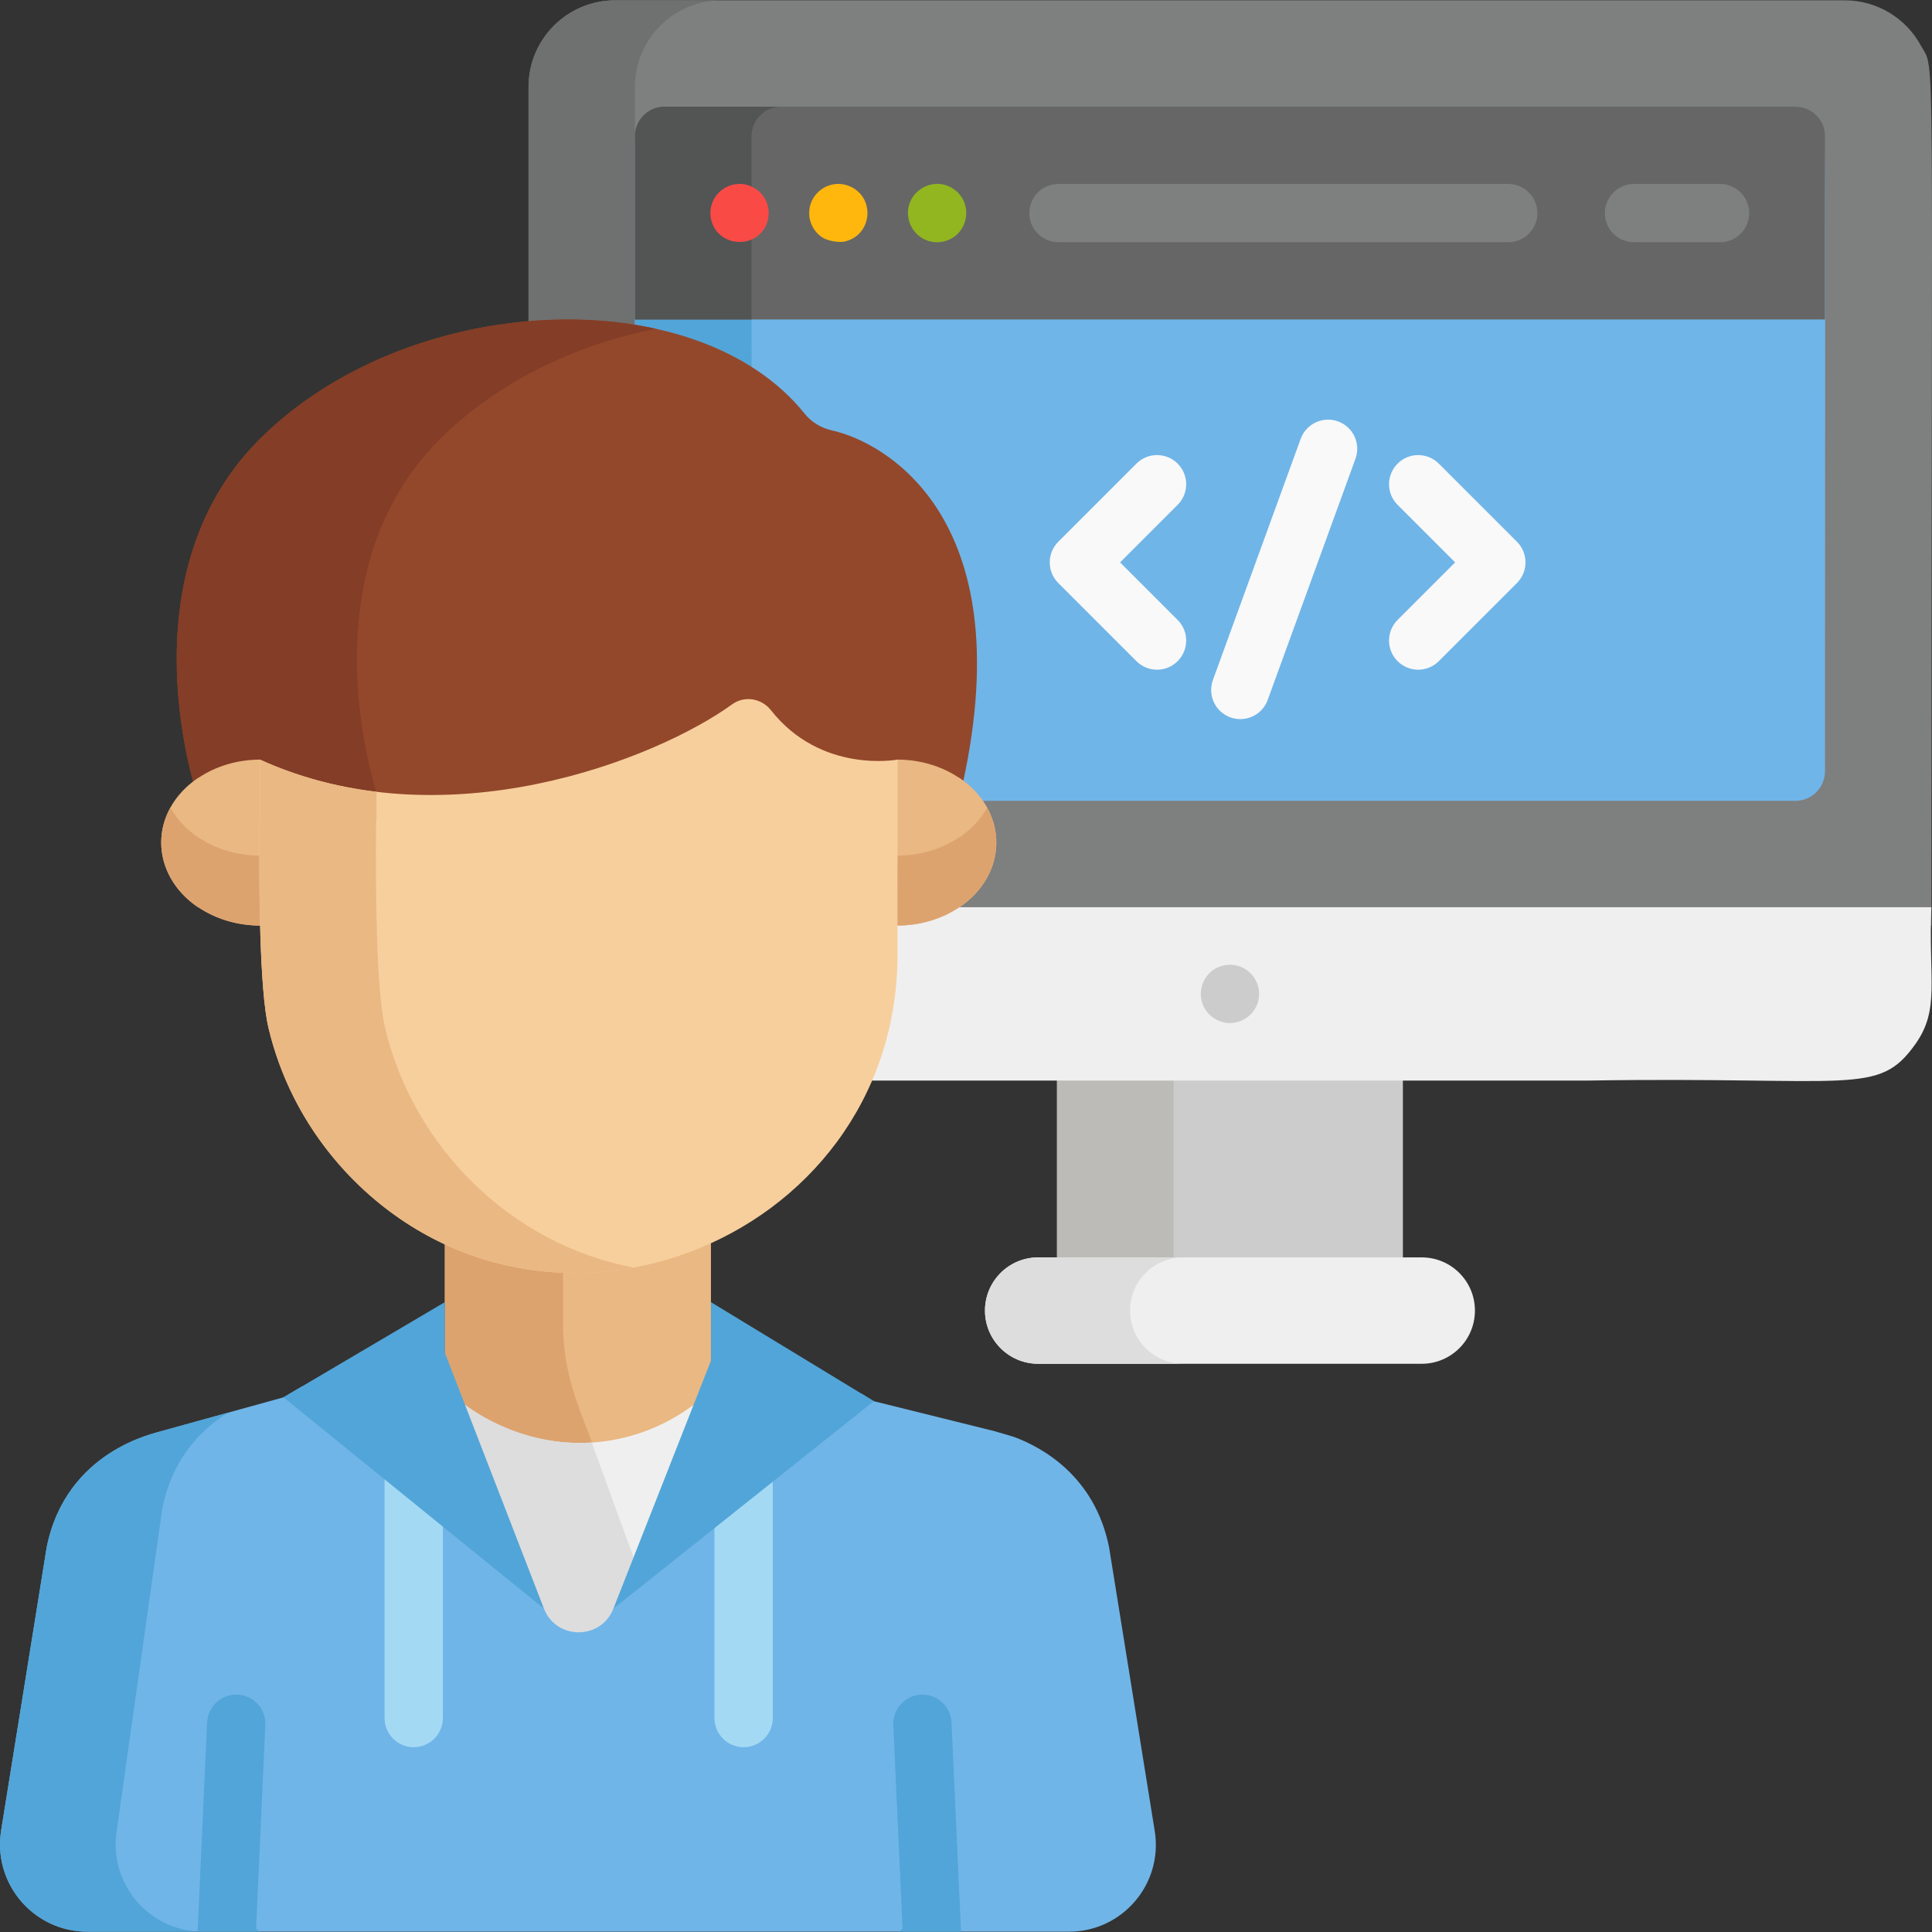 <?xml version="1.0" encoding="iso-8859-1"?>
<!-- Generator: Adobe Illustrator 19.0.0, SVG Export Plug-In . SVG Version: 6.00 Build 0)  -->
<svg version="1.1" id="Capa_1" xmlns="http://www.w3.org/2000/svg" xmlns:xlink="http://www.w3.org/1999/xlink" x="0px" y="0px"
	 viewBox="0 0 511.999 511.999" style="enable-background:new 0 0 511.999 511.999;" xml:space="preserve">
<rect x="0" y="0" width="511.999" height="511.999" fill="#333333" stroke="none"/>
<rect x="280.12" y="282.59" style="fill:#CCCCCC;" width="91.66" height="54.763"/>
<rect x="280.12" y="282.59" style="fill:#BCBBB8;" width="30.897" height="54.763"/>
<path style="fill:#7E7F7F;" d="M488.879,0.083c-40.461,0-285.411,0-325.858,0c-12.71,0-22.954,10.308-22.954,22.954
	c0,6.877,0,198.908,0,222.248h371.765c0-242.398,1.187-225.904-2.77-233.19C505.176,4.941,497.595,0.083,488.879,0.083z"/>
<path style="fill:#6F7070;" d="M168.262,23.038c0-12.631,10.231-22.954,22.954-22.954c-17.454,0-10.742,0-28.194,0
	c-12.71,0-22.954,10.308-22.954,22.954c0,6.877,0,198.908,0,222.248h28.194C168.262,222.229,168.262,29.949,168.262,23.038z"/>
<path style="fill:#EFEFEF;" d="M140.068,240.42c0.817,19.231-2.329,26.956,4.186,36.194c9.906,14.045,16.495,8.63,86.863,9.746
	h189.668c70.252-1.115,76.953,4.305,86.863-9.746c6.505-9.228,3.377-16.909,4.186-36.194
	C501.104,240.42,151.35,240.42,140.068,240.42z"/>
<path style="fill:#70B5E8;" d="M482.693,33.406c-1.327-2.439-3.913-4.099-6.879-4.099c-14.647,0-285.747,0-299.726,0
	c-2.966,0-5.552,1.659-6.879,4.099c-0.603,1.109-0.946,2.379-0.946,3.727c0,14.855,0,146.837,0,167.267
	c0,4.315,3.511,7.826,7.825,7.826c15.474,0,287.017,0,299.726,0c4.314,0,7.825-3.511,7.825-7.826
	C483.639,25.389,484.049,35.9,482.693,33.406z"/>
<path style="fill:#52A5D8;" d="M199.16,204.4c0.356-176.563-0.856-167.682,0.946-170.994c1.327-2.439,3.913-4.099,6.879-4.099
	c-3.733,0-27.844,0-30.897,0c-2.966,0-5.552,1.659-6.879,4.099c-0.603,1.109-0.946,2.379-0.946,3.727c0,14.855,0,146.837,0,167.267
	c0,4.315,3.511,7.826,7.825,7.826h30.897C202.671,212.226,199.16,208.715,199.16,204.4z"/>
<path style="fill:#EFEFEF;" d="M376.774,361.415H275.128c-7.786,0-14.097-6.311-14.097-14.097l0,0
	c0-7.786,6.311-14.097,14.097-14.097h101.647c7.786,0,14.097,6.312,14.097,14.097l0,0
	C390.871,355.104,384.56,361.415,376.774,361.415z"/>
<path style="fill:#DDDDDD;" d="M299.48,347.318c0-7.786,6.312-14.097,14.097-14.097h-38.45c-7.786,0-14.097,6.312-14.097,14.097
	s6.311,14.097,14.097,14.097h38.45C305.791,361.415,299.48,355.104,299.48,347.318z"/>
<g>
	<path style="fill:#F9F9F9;" d="M306.625,177.477c-1.977,0-3.954-0.754-5.462-2.263l-20.712-20.712
		c-1.449-1.448-2.263-3.413-2.263-5.462c0-2.049,0.814-4.014,2.263-5.462l20.712-20.712c3.017-3.016,7.908-3.017,10.924,0
		c3.017,3.016,3.017,7.907,0,10.924l-15.251,15.25l15.251,15.251c3.017,3.016,3.017,7.907,0,10.924
		C310.579,176.723,308.602,177.477,306.625,177.477z"/>
	<path style="fill:#F9F9F9;" d="M375.836,177.477c-1.977,0-3.954-0.754-5.462-2.263c-3.017-3.016-3.017-7.907,0-10.924l15.25-15.251
		l-15.25-15.25c-3.017-3.016-3.017-7.907,0-10.924c3.016-3.016,7.907-3.016,10.924,0l20.712,20.712
		c3.017,3.016,3.017,7.907,0,10.924l-20.712,20.712C379.789,176.723,377.813,177.477,375.836,177.477z"/>
	<path style="fill:#F9F9F9;" d="M328.692,190.574c-0.878,0-1.769-0.15-2.641-0.468c-4.009-1.459-6.076-5.892-4.617-9.9
		l23.262-63.913c1.459-4.009,5.894-6.075,9.9-4.617c4.009,1.459,6.076,5.892,4.617,9.9l-23.262,63.913
		C334.81,188.625,331.847,190.574,328.692,190.574z"/>
</g>
<path style="fill:#CCCCCC;" d="M324.438,270.965c-4.364-0.915-6.889-5.093-6.056-9.084c0.878-4.692,5.976-7.506,10.525-5.623
	c3.046,1.282,4.769,4.185,4.769,7.137C333.676,268.308,329.119,271.916,324.438,270.965z"/>
<path style="fill:#666666;" d="M168.262,36.103v48.563h315.377V36.103c0-4.315-3.511-7.826-7.826-7.826H176.089
	C171.773,28.278,168.262,31.789,168.262,36.103z"/>
<path style="fill:#535454;" d="M206.986,28.278h-30.897c-4.314,0-7.826,3.511-7.826,7.826v48.563h30.897V36.103
	C199.16,31.789,202.672,28.278,206.986,28.278z"/>
<path style="fill:#F94A46;" d="M188.408,57.979c-0.704-3.374,1.008-7.117,4.614-8.641c5.604-2.314,11.703,2.438,10.536,8.641
	C201.829,66.267,190.094,66.067,188.408,57.979z"/>
<path style="fill:#FFB70D;" d="M217.874,62.892c-1.606-1.058-2.838-2.77-3.285-4.913c-1.158-6.182,4.912-10.964,10.536-8.641
	c7.013,2.96,6.057,13.149-1.452,14.707C222.696,64.249,219.601,64.029,217.874,62.892z"/>
<path style="fill:#92B620;" d="M241.212,59.431c-2.894-7.406,5.35-13.482,11.421-9.382c5.614,3.695,4.091,12.57-2.78,13.996
	C246.435,64.758,242.715,62.998,241.212,59.431z"/>
<g>
	<path style="fill:#7E7F7F;" d="M399.699,64.196H280.51c-4.266,0-7.724-3.458-7.724-7.724s3.458-7.724,7.724-7.724h119.189
		c4.266,0,7.724,3.458,7.724,7.724S403.965,64.196,399.699,64.196z"/>
	<path style="fill:#7E7F7F;" d="M455.829,64.196h-22.794c-4.266,0-7.724-3.458-7.724-7.724s3.458-7.724,7.724-7.724h22.794
		c4.266,0,7.724,3.458,7.724,7.724S460.095,64.196,455.829,64.196z"/>
</g>
<path style="fill:#EAB883;" d="M117.888,323.584v62.697l70.438,2.212c0.001-0.009,0.002-0.019,0.003-0.028l0.079-0.049
	c0-11.034,0-54.206,0-65.125C166.583,333.226,140.754,334.224,117.888,323.584z"/>
<path style="fill:#DDA36F;" d="M158.74,387.565c-3.879-12.121-9.521-21.241-9.521-36.781v-19.686
	c-10.622-0.403-21.264-2.829-31.332-7.513c0,12.432,0,46.567,0,62.697C149.256,387.267,128.999,386.631,158.74,387.565z"/>
<path style="fill:#EFEFEF;" d="M183.803,372.309l-0.955,0.683c-17.721,12.676-41.579,12.535-59.149-0.349l-0.455-0.333v68.803
	h60.558v-68.804H183.803z"/>
<path style="fill:#DDDDDD;" d="M156.82,382.29c-19.514,1.279-33.392-9.892-33.575-9.982v68.803h54.992L156.82,382.29z"/>
<path style="fill:#70B5E8;" d="M306.017,485.238l-12.09-75.143c-3.755-18.809-17.574-26.456-25.187-29.296
	c-0.092-0.027-5.213-1.538-5.121-1.511l-32.039-7.956l-3.379-2.054l-65.648,57.026c-3.292,8.383-15.165,8.356-18.418-0.042
	l0.016,0.042l-64.035-58.94l-4.992,2.945l-32.453,8.98h0.001c-1.018,0.46-25.119,4.818-30.308,30.807L0.3,485.083
	c-2.265,14.075,8.605,26.833,22.861,26.833h260.128C297.462,511.917,308.27,499.232,306.017,485.238z"/>
<path style="fill:#52A5D8;" d="M30.945,485.083l12.065-85.287c2.688-13.461,10.447-21.11,17.446-25.429l-17.783,4.921h0.001
	c-1.018,0.46-25.119,4.818-30.308,30.807L0.301,485.083c-2.265,14.075,8.605,26.833,22.861,26.833h30.645
	C39.55,511.917,28.68,499.158,30.945,485.083z"/>
<path style="fill:#93482B;" d="M220.54,114.084c-2.878-0.63-5.477-2.18-7.32-4.477c-28.658-35.718-104.871-32.757-144.498,6.87
	c-36.514,36.514-16.315,94.775-16.315,94.775h201.914C271.965,137.181,234.083,117.047,220.54,114.084z"/>
<path style="fill:#843D26;" d="M116.484,116.476c15.269-15.269,35.969-25.087,57.288-29.354
	c-34.313-7.562-78.125,2.429-105.05,29.354c-36.514,36.514-16.315,94.775-16.315,94.775h47.762
	C100.168,211.251,79.97,152.99,116.484,116.476z"/>
<g>
	<path style="fill:#EAB883;" d="M52.587,206.133l-0.03-0.032c-13.09,8.815-13.115,25.55,0,34.382l0.031-0.032
		c4.502,3.023,10.214,4.835,16.433,4.835c0-15.093,0-28.582,0-43.988l0,0C62.8,201.298,57.089,203.11,52.587,206.133z"/>
	<path style="fill:#EAB883;" d="M254.178,206.133l0.03-0.032c13.09,8.815,13.115,25.55,0,34.382l-0.031-0.032
		c-4.502,3.023-10.213,4.835-16.433,4.835c0-15.093,0-28.582,0-43.988C238.127,201.356,246.357,200.882,254.178,206.133z"/>
</g>
<g>
	<path style="fill:#DDA36F;" d="M52.556,221.945c-3.142-2.116-5.687-4.824-7.399-7.922c-5.227,9.456-1.702,20.332,7.399,26.46
		l0.031-0.032c4.502,3.023,10.214,4.835,16.433,4.835c0-6.987,0-11.923,0-18.538c-6.219,0-11.93-1.812-16.433-4.835L52.556,221.945z
		"/>
	<path style="fill:#DDA36F;" d="M261.606,214.023c-1.712,3.098-4.257,5.806-7.399,7.922l-0.031-0.032
		c-4.502,3.023-10.214,4.835-16.433,4.835c0,6.552,0,11.509,0,18.538c6.219,0,11.931-1.812,16.433-4.835l0.031,0.032
		C263.318,234.348,266.828,223.47,261.606,214.023z"/>
</g>
<g>
	<path style="fill:#A4D9F4;" d="M197.068,463.025c-4.266,0-7.724-3.458-7.724-7.724v-73.78c0-4.266,3.458-7.724,7.724-7.724
		s7.724,3.458,7.724,7.724v73.78C204.792,459.566,201.333,463.025,197.068,463.025z"/>
	<path style="fill:#A4D9F4;" d="M109.639,463.025c-4.266,0-7.724-3.458-7.724-7.724v-73.78c0-4.266,3.458-7.724,7.724-7.724
		s7.724,3.458,7.724,7.724v73.78C117.363,459.566,113.905,463.025,109.639,463.025z"/>
</g>
<g>
	<path style="fill:#52A5D8;" d="M67.862,511.152l2.456-53.989c0.194-4.261-3.104-7.874-7.365-8.067
		c-4.266-0.208-7.874,3.104-8.067,7.365l-2.522,55.456h16.574L67.862,511.152z"/>
	<path style="fill:#52A5D8;" d="M254.685,511.917l-2.522-55.456c-0.194-4.262-3.81-7.569-8.067-7.365
		c-4.261,0.194-7.559,3.806-7.365,8.067l2.456,53.989l-1.075,0.765H254.685z"/>
</g>
<path style="fill:#F7CF9C;" d="M237.857,229.626v-28.328c0,0-20.197,3.855-33.559-13.09c-2.511-3.185-7.022-3.911-10.306-1.532
	c-19.972,14.474-76.25,36.87-125.123,14.622v16.183h-0.095c-0.184,17.697-0.003,44.85,2.37,54.883
	c3.074,12.978,9.182,25.094,18.089,35.469c51.299,59.639,148.616,22.619,148.616-55.013c-0.016-9.563-0.019-17.136-0.015-23.195
	h0.023V229.626z"/>
<path style="fill:#EAB883;" d="M102.041,272.365c-2.372-10.033-2.553-37.186-2.369-54.883h0.095v-7.646
	c-10.358-1.247-20.786-3.934-30.897-8.537v16.183h-0.095c-0.184,17.697-0.003,44.85,2.369,54.883
	c9.747,41.15,50.172,72.145,96.779,63.556C135.68,329.847,109.592,304.243,102.041,272.365z"/>
<g>
	<polygon style="fill:#52A5D8;" points="162.553,426.303 231.581,371.331 188.407,345.079 188.407,360.61 	"/>
	<polygon style="fill:#52A5D8;" points="144.152,426.303 75.125,370.307 117.888,345.079 117.888,358.474 	"/>
</g>
<g>
</g>
<g>
</g>
<g>
</g>
<g>
</g>
<g>
</g>
<g>
</g>
<g>
</g>
<g>
</g>
<g>
</g>
<g>
</g>
<g>
</g>
<g>
</g>
<g>
</g>
<g>
</g>
<g>
</g>
</svg>
